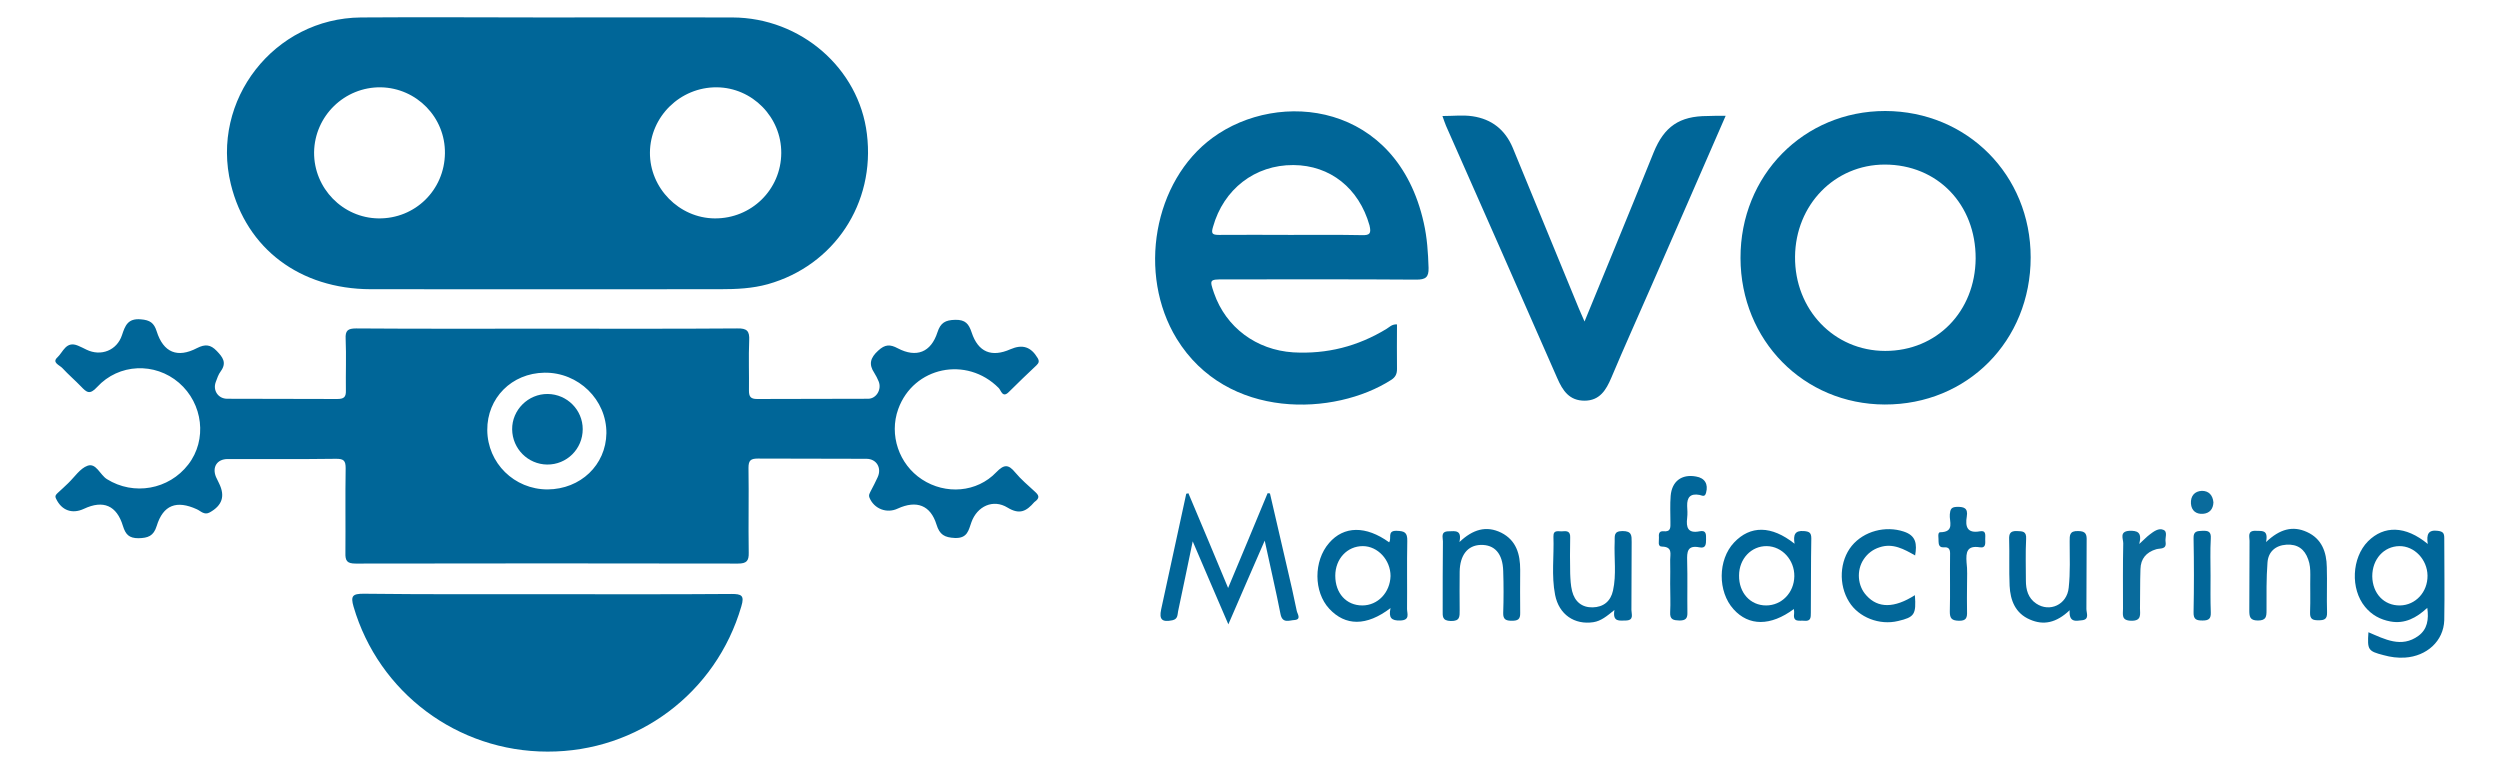 <?xml version="1.0" encoding="utf-8"?>
<!-- Generator: Adobe Illustrator 25.0.0, SVG Export Plug-In . SVG Version: 6.00 Build 0)  -->
<svg version="1.1" id="Layer_1" xmlns="http://www.w3.org/2000/svg" xmlns:xlink="http://www.w3.org/1999/xlink" x="0px" y="0px"
	 viewBox="0 0 1045.1 321.4" style="enable-background:new 0 0 1045.1 321.4;" xml:space="preserve">
<style type="text/css">
	.st0{fill:#006698;}
	.st1{fill:#016699;}
	.st2{fill:#03689A;}
	.st3{fill:#026799;}
	.st4{fill:#03679A;}
	.st5{fill:#096B9C;}
	.st6{fill:#0A6B9C;}
	.st7{fill:#006699;}
</style>
<g>
	<path class="st0" d="M228.9,248.4c25.6,0,51.3,0.1,76.9-0.1c4.2,0,5.5,0.6,4.1,5.2c-10.5,36.1-43.3,60.8-81,60.7
		c-37.7,0-70.6-24.7-81.1-60.6c-1.3-4.5-0.4-5.4,4.2-5.4C177.7,248.5,203.3,248.4,228.9,248.4z"/>
	<path class="st0" d="M721.4,48.4c-10.6,24.3-20.9,48-31.3,71.7c-5.5,12.6-11.2,25.2-16.5,37.8c-2.2,5.2-4.9,9.6-11.2,9.6
		c-6.3,0-9.1-4.1-11.4-9.4c-15.4-35.2-31-70.4-46.5-105.5c-0.5-1.2-0.9-2.4-1.5-4.1c4.5,0,8.6-0.5,12.6,0.1
		c8,1.2,13.6,5.6,16.8,13.2c9.2,22.4,18.4,44.7,27.6,67.1c0.6,1.5,1.3,2.9,2.4,5.5c4.4-10.7,8.4-20.4,12.4-30.2
		c5.5-13.5,11.1-27,16.5-40.5c4.4-10.8,10.8-15.2,22.5-15.2C716,48.4,718.3,48.4,721.4,48.4z"/>
	<path class="st1" d="M496.8,206.2c5.4,12.8,10.8,25.6,16.6,39.6c5.8-13.9,11.2-26.7,16.5-39.6c0.3,0,0.7,0,1,0.1
		c2.4,10.4,4.8,20.7,7.2,31.1c1.4,6,2.8,12,4,18c0.2,1.1,2.1,3.6-1,3.8c-2.1,0.1-5,1.6-5.8-2.5c-1.9-9.8-4.2-19.4-6.6-30.7
		c-5.3,12.1-10,23-15.2,35c-5.1-11.9-9.8-22.7-14.9-34.7c-2.2,10.5-4.1,19.9-6.1,29.2c-0.3,1.6-0.1,3.3-2.4,3.8
		c-4.3,0.9-5.6-0.3-4.7-4.5c3.5-16.1,7-32.3,10.5-48.4C496.1,206.4,496.4,206.3,496.8,206.2z"/>
	<path class="st2" d="M947.3,226.6c5.8-5.5,11.2-6.9,17.1-4.2c6.2,2.8,8.2,8.4,8.3,14.7c0.2,6.3-0.1,12.6,0.1,18.9
		c0.1,2.8-1.1,3.3-3.5,3.3c-2.3,0-3.7-0.3-3.6-3.2c0.2-5.3,0-10.6,0.1-15.9c0-2.2-0.1-4.3-0.9-6.4c-1.5-4.3-4.5-6.4-9.1-6.1
		c-4.6,0.3-7.6,3-7.9,7.5c-0.5,6.6-0.4,13.3-0.4,19.9c0,2.6-0.1,4.3-3.6,4.3c-3.5,0-3.6-1.8-3.6-4.4c0.1-9.6,0-19.3,0.1-28.9
		c0-1.7-1-4.3,2.5-4.2C945.3,222.1,948.4,221.1,947.3,226.6z"/>
	<path class="st1" d="M865.2,255.1c-5.6,5.3-10.9,6.4-16.6,3.9c-6.1-2.6-8.2-8-8.5-14.1c-0.3-6.5,0-13-0.2-19.4
		c-0.1-2.4,0.5-3.6,3.2-3.5c2.4,0.1,4.1,0,3.9,3.3c-0.3,5.8-0.1,11.6-0.1,17.4c0,3.8,0.9,7.3,4.3,9.6c5.6,3.8,12.9,0.5,13.6-6.6
		c0.7-6.4,0.4-12.9,0.4-19.4c0-2.5-0.1-4.4,3.5-4.3c3.4,0,3.7,1.5,3.6,4.2c-0.1,9.5,0,18.9-0.1,28.4c0,1.7,1.4,4.4-1.9,4.7
		C868.1,259.5,864.8,260.5,865.2,255.1z"/>
	<path class="st1" d="M674.9,255c-3.2,2.6-5.6,4.6-8.8,5.1c-7.9,1.2-14.4-3.2-16-11.4c-1.6-8.1-0.4-16.2-0.7-24.4
		c-0.1-3.1,2.3-2,3.9-2.2c1.9-0.2,3.2,0.1,3.1,2.6c-0.1,5-0.1,10,0,15c0.1,2.5,0.2,5,0.8,7.4c1.1,4.4,4.1,6.9,8.6,6.8
		c4.5-0.1,7.5-2.5,8.5-7c1.5-6.7,0.4-13.6,0.7-20.4c0.1-2.3-0.6-4.5,3.3-4.5c3.9,0,3.8,1.9,3.8,4.6c-0.1,9.5,0,18.9-0.1,28.4
		c0,1.7,1.2,4.3-2.3,4.4C677.1,259.4,674,260.2,674.9,255z"/>
	<path class="st1" d="M610.1,226.6c5.6-5.3,11.2-7,17.5-3.9c6.3,3.2,7.9,9,7.9,15.5c0,6-0.1,12,0,18c0.1,2.8-1.1,3.3-3.5,3.3
		c-2.4,0-3.7-0.5-3.6-3.3c0.2-5.8,0.2-11.6,0-17.5c-0.2-7.3-3.6-11.1-9.5-10.9c-5.4,0.2-8.6,4.3-8.7,11.2c0,5.3-0.1,10.6,0,16
		c0,2.7,0.2,4.7-3.7,4.6c-3.7-0.1-3.4-2-3.4-4.4c0-9.6,0-19.3,0.1-28.9c0-1.7-1.1-4.2,2.5-4.2C608.4,222,611.2,221.5,610.1,226.6z"
		/>
	<path class="st1" d="M698.2,244c0-3.3,0.1-6.7,0-10c0-2.4,1.1-5.4-3.4-5.5c-2,0-1.2-2.3-1.3-3.7c-0.1-1.4-0.1-2.9,1.9-2.7
		c3.2,0.3,2.9-1.7,2.9-3.8c0-3.7-0.2-7.3,0.1-11c0.5-6.1,4.6-9.2,10.6-8.1c3.7,0.6,5.2,3.2,4.2,6.8c-0.5,2-1.7,1.1-2.7,0.9
		c-3.8-0.7-5.3,0.9-5.2,4.6c0.1,1.7,0.2,3.3,0,5c-0.5,4,0.3,6.6,5.2,5.6c2.9-0.6,2.7,1.4,2.7,3.4c0,2-0.1,3.9-2.8,3.3
		c-5.1-1-5.2,2-5.1,5.7c0.2,7.1,0,14.3,0.1,21.4c0.1,2.5-0.6,3.5-3.3,3.5c-2.5-0.1-4.1-0.3-3.9-3.5C698.4,252,698.2,248,698.2,244z"
		/>
	<path class="st3" d="M800.5,248.8c0.6,8.1-0.2,9.2-7,10.8c-7.8,1.9-16.5-1.5-20.5-8c-4.5-7.2-4-17.1,1.1-23.4
		c5.1-6.2,14.1-8.5,21.7-6c5.3,1.7,5.6,5.3,4.8,10c-4.6-2.6-9.3-5.3-14.9-3.4c-2.8,0.9-5,2.6-6.6,5c-3.1,4.6-2.6,11.2,1.2,15.2
		C785.1,254.3,791.9,254.3,800.5,248.8z"/>
	<path class="st4" d="M822.3,244.6c0,3.7-0.1,7.3,0,11c0.1,2.6-0.3,4-3.5,3.9c-2.9-0.1-3.7-1-3.7-3.8c0.2-7.6,0-15.3,0.1-23
		c0-2,0.4-4.2-2.8-3.9c-1.5,0.1-2-1-2-2.3c0.1-1.4-0.6-4,0.7-4c6.2-0.1,3.7-4.6,4-7.5c0.2-2,0.5-3,2.8-3.1c3-0.1,4.9,0.4,4.3,4
		c-0.7,4.2,0.1,7.2,5.5,6.2c2.7-0.5,2.2,1.7,2.2,3.3c0,1.6,0.4,3.8-2.2,3.4c-5.5-0.9-5.9,2.1-5.6,6.3
		C822.5,238.2,822.3,241.4,822.3,244.6z"/>
	<path class="st5" d="M894.3,227.4c2.1-1.9,3.1-3,4.3-3.9c1.7-1.3,3.8-2.9,5.8-2c1.9,0.8,0.6,3.3,0.9,5c0.5,3.3-2.1,2.6-3.9,3.1
		c-4.1,1.2-6.5,3.9-6.6,8.3c-0.2,5.5-0.1,11-0.2,16.4c0,2.5,0.8,5.3-3.7,5.2c-4.2-0.1-3.4-2.6-3.4-5c0-9.1-0.1-18.3,0.1-27.4
		c0-1.9-1.7-4.9,2.5-5.2C893.3,221.8,895.6,222.3,894.3,227.4z"/>
	<path class="st3" d="M924.1,240.6c0,5.1-0.1,10.3,0.1,15.4c0.1,2.6-0.8,3.4-3.4,3.4c-2.6,0-3.9-0.4-3.8-3.5
		c0.2-10.3,0.2-20.6,0-30.9c-0.1-3,1.5-3,3.7-3.1c2.4-0.1,3.7,0.3,3.5,3.2C923.9,230.3,924.1,235.5,924.1,240.6z"/>
	<path class="st6" d="M925.3,210c-0.1,2.8-1.6,4.6-4.4,4.8c-2.8,0.2-4.8-1.3-5-4.3c-0.2-3.1,1.5-5.2,4.6-5.3
		C923.3,205.2,925,206.9,925.3,210z"/>
	<path class="st0" d="M362.4,56c-3.3-27.4-27.6-48.6-56.2-48.7c-25.8-0.1-51.6,0-77.4,0c-26,0-51.9-0.2-77.9,0
		c-36.3,0.3-63,34.6-54.4,69.7c6.6,27,28.9,43.8,58.4,43.9c48.8,0.1,97.5,0,146.3,0c6.7,0,13.3-0.3,19.8-2.1
		C348.7,111,366,85,362.4,56z M158.2,91.3c-14.9-0.2-27-12.6-26.9-27.6c0.2-15.2,12.7-27.4,27.9-27.2c15,0.3,27,12.6,26.8,27.6
		C185.8,79.5,173.5,91.5,158.2,91.3z M298.8,91.3c-14.9-0.1-27.2-12.7-27.1-27.5c0.1-15.1,12.7-27.4,27.9-27.3
		c14.9,0.1,27.1,12.5,27,27.5C326.5,79.3,314.1,91.4,298.8,91.3z"/>
	<path class="st0" d="M432.6,205.5c-2.8-2.6-5.8-5.1-8.2-8c-2.8-3.4-4.6-3.5-7.9-0.1c-8.1,8.5-21.2,9.5-31.1,3
		c-9.6-6.3-13.8-18.6-9.9-29.4c6.4-17.7,28.6-22.3,42-8.8c1,1,1.6,4.4,4.3,1.6c3.8-3.8,7.6-7.4,11.5-11.1c0.9-0.9,1.3-1.6,0.5-3
		c-2.8-4.7-6.3-5.9-11.4-3.7c-7.9,3.5-13.5,1.2-16.2-7c-1.2-3.6-2.6-5.4-6.9-5.3c-4.1,0.1-6.1,1.2-7.4,5.2
		c-2.7,8.4-8.8,10.8-16.6,6.7c-3.2-1.7-5.3-1.7-8.2,1c-3.3,3-4,5.7-1.6,9.3c0.7,1.1,1.3,2.3,1.8,3.5c1.4,3.3-0.9,7.3-4.4,7.3
		c-15.5,0.1-31,0-46.4,0.1c-2.7,0-3.4-1-3.4-3.5c0.1-7-0.2-14,0.1-21c0.2-3.9-0.9-5.1-5-5c-26.5,0.2-52.9,0.1-79.4,0.1
		c-26.6,0-53.3,0.1-79.9-0.1c-3.5,0-4.6,0.9-4.4,4.4c0.3,7.1,0,14.3,0.1,21.5c0.1,2.9-0.9,3.6-3.7,3.6c-15.3-0.1-30.6,0-45.9-0.1
		c-3.8,0-6.1-3.5-4.8-7c0.6-1.6,1.1-3.2,2.1-4.5c2.6-3.6,0.8-5.9-1.7-8.5c-2.6-2.7-4.8-2.9-8.2-1.2c-8.2,4.3-14.1,1.9-16.9-7
		c-1.1-3.5-2.8-4.7-6.6-5c-5.5-0.5-6.6,2.7-7.9,6.6c-2.1,6.4-8.8,9-14.8,6.1c-1.2-0.6-2.4-1.2-3.6-1.7c-5-2.1-6.2,2.7-8.6,4.9
		c-2.4,2.2,0.9,3.2,2.1,4.5c2.5,2.7,5.3,5.1,7.8,7.7c2.3,2.4,3.6,3.6,6.7,0.2c9.1-9.9,24.2-10.4,34.2-1.8
		c10.1,8.7,11.9,23.9,3.9,34.2c-8.1,10.5-22.8,13.1-34,6.1c-2.9-1.8-4.5-6.9-8.1-5.6c-3.1,1.1-5.4,4.7-8.1,7.3
		c-1.4,1.4-2.9,2.7-4.4,4.1c-0.7,0.7-1.3,1.2-0.6,2.5c2.3,4.8,6.7,6.4,11.6,4.1c8.1-3.8,13.7-1.4,16.3,7.2c1.1,3.5,2.5,5.1,6.5,5.1
		c4-0.1,6.3-0.9,7.6-5.1c2.7-8.8,8.3-10.9,16.8-7c1.6,0.7,3.1,2.6,5.4,1.3c5.2-2.9,6.5-6.8,3.9-12.1c-0.4-0.9-0.9-1.8-1.3-2.7
		c-1.7-4.1,0.4-7.5,4.9-7.5c15.1,0,30.3,0.1,45.4-0.1c3.1,0,3.9,0.8,3.9,3.9c-0.2,11.8,0,23.6-0.1,35.4c-0.1,3.4,0.7,4.5,4.3,4.5
		c53.3-0.1,106.5-0.1,159.8,0c3.6,0,4.6-1.1,4.5-4.6c-0.2-11.8,0.1-23.6-0.1-35.4c0-3.1,0.9-3.9,3.9-3.9c15.1,0.1,30.3,0,45.4,0.1
		c4.2,0,6.5,3.8,4.7,7.7c-0.9,2-1.9,3.9-2.9,5.8c-0.4,0.9-1,1.6-0.5,2.8c1.9,4.6,7.2,6.7,11.8,4.5c7.9-3.6,13.7-1.4,16.2,6.7
		c1.3,4.2,3.3,5.4,7.7,5.6c5.3,0.2,5.7-3.3,6.9-6.6c2.4-6.7,9.1-9.8,15.1-6.1c5.1,3.1,7.9,1.5,11.2-2.3
		C434.8,208.2,434.4,207.1,432.6,205.5z M228.9,204.6c-13.9,0-25.1-11-25.2-24.8c-0.1-13.4,10.2-23.8,23.9-24
		c14.2-0.2,26,11.3,25.9,25.3C253.3,194.4,242.7,204.5,228.9,204.6z"/>
	<path class="st0" d="M597.2,112c-0.2-6.3-0.6-12.6-2-18.8c-11.2-50.4-60.5-56-88.3-35.6c-24.7,18.1-31.5,57-15,84
		c21,34.2,66.2,32.3,89.7,17.2c1.7-1.1,2.4-2.4,2.4-4.5c-0.1-6.1,0-12.3,0-18.7c-2.2-0.1-3.2,1.2-4.4,1.9c-12,7.3-24.9,10.6-39,9.8
		c-15.4-1-28.1-10.4-33.1-24.8c-1.9-5.6-1.9-5.7,4.1-5.7c26.8,0,53.6-0.1,80.4,0.1C595.9,116.9,597.3,116,597.2,112z M569.3,98.3
		c-10-0.2-19.9-0.1-29.9-0.1s-19.9-0.1-29.9,0c-2.9,0-3.2-0.7-2.4-3.4c4.4-15.7,17.5-25.9,33.6-25.8c15.4,0.1,27.4,9.7,31.8,25.2
		C573.3,97.6,572.7,98.4,569.3,98.3z"/>
	<path class="st0" d="M788.1,46.4c-34.1,0-60.6,26.9-60.5,61.5c0.1,34.4,26.4,61.1,60.3,61.2c34.5,0.1,61-26.6,61-61.5
		C848.9,73.2,822.4,46.5,788.1,46.4z M788.1,146.7c-21.4,0-37.9-17.3-37.7-39.4c0.2-21.7,16.6-38.5,37.5-38.5
		c22,0,38.1,16.6,38,39.3C825.7,130.3,809.6,146.7,788.1,146.7z"/>
	<path class="st7" d="M1021.8,225c0-2-0.4-2.8-2.7-3.1c-4-0.5-4.8,1.4-4.2,5.5c-9.3-7.7-18.3-7.8-25-1.1c-6.8,6.9-7.4,19.9-1.2,27.4
		c2.8,3.4,6.3,5.3,10.6,6.1c6,1.1,10.9-1.5,15.4-5.7c0.7,4.9,0,9-3.7,11.7c-7.1,5.2-14.1,1.4-20.9-1.5c-0.5,7.4-0.2,7.9,6.4,9.6
		c2.9,0.8,5.8,1.2,8.9,1c9.1-0.6,16.1-6.9,16.4-15.6C1022,247.9,1021.8,236.5,1021.8,225z M1003.3,253.1c-6.7,0.1-11.5-5-11.6-12.2
		c0-7.1,4.8-12.5,11.3-12.6c6.3-0.1,11.7,5.6,11.8,12.3C1014.9,247.5,1009.8,253,1003.3,253.1z"/>
	<path class="st7" d="M588.2,254.6c0.1-9.5-0.1-18.9,0.1-28.4c0.1-3.7-1.2-4.2-4.5-4.3c-4.1-0.1-1.9,3.3-3.1,4.8
		c-9.7-7-18.9-6.9-25.1,0.3c-6.5,7.5-6.5,20.4,0.1,27.5c6.7,7.2,15.5,7.4,25.6-0.3c-0.9,4.1,0.4,5.3,4,5.2
		C589.6,259.3,588.2,256.5,588.2,254.6z M569.5,253.1c-6.7,0-11.3-5.1-11.3-12.4c0-7.1,5-12.4,11.5-12.4c6.3,0,11.6,5.8,11.6,12.5
		C581.1,247.7,576,253.1,569.5,253.1z"/>
	<path class="st7" d="M757.2,225.1c0-2.4-0.8-2.9-3.1-3.1c-3.8-0.3-4.5,1.6-3.9,5.3c-9.7-7.7-18.5-7.7-25.3-0.5
		c-6.8,7.2-6.9,20.5-0.2,27.9c6.4,7.1,15.5,7.1,25.2-0.1c0.1,0.8,0.2,1.4,0.1,2c-0.5,3.7,2.3,2.7,4.2,2.9c2.8,0.3,2.8-1.3,2.8-3.4
		C757.1,245.7,757,235.4,757.2,225.1z M738.3,253.1c-6.6,0-11.4-5.3-11.3-12.5c0-7,5.1-12.4,11.6-12.3c6.4,0.1,11.6,5.8,11.5,12.6
		C750,247.8,744.8,253.1,738.3,253.1z"/>
	<path class="st7" d="M243.6,179.4c0,8.3-6.7,14.9-14.9,14.8c-8-0.1-14.5-6.6-14.6-14.7c-0.1-8.1,6.7-14.9,14.9-14.8
		C237.1,164.8,243.6,171.4,243.6,179.4z"/>
</g>
</svg>
